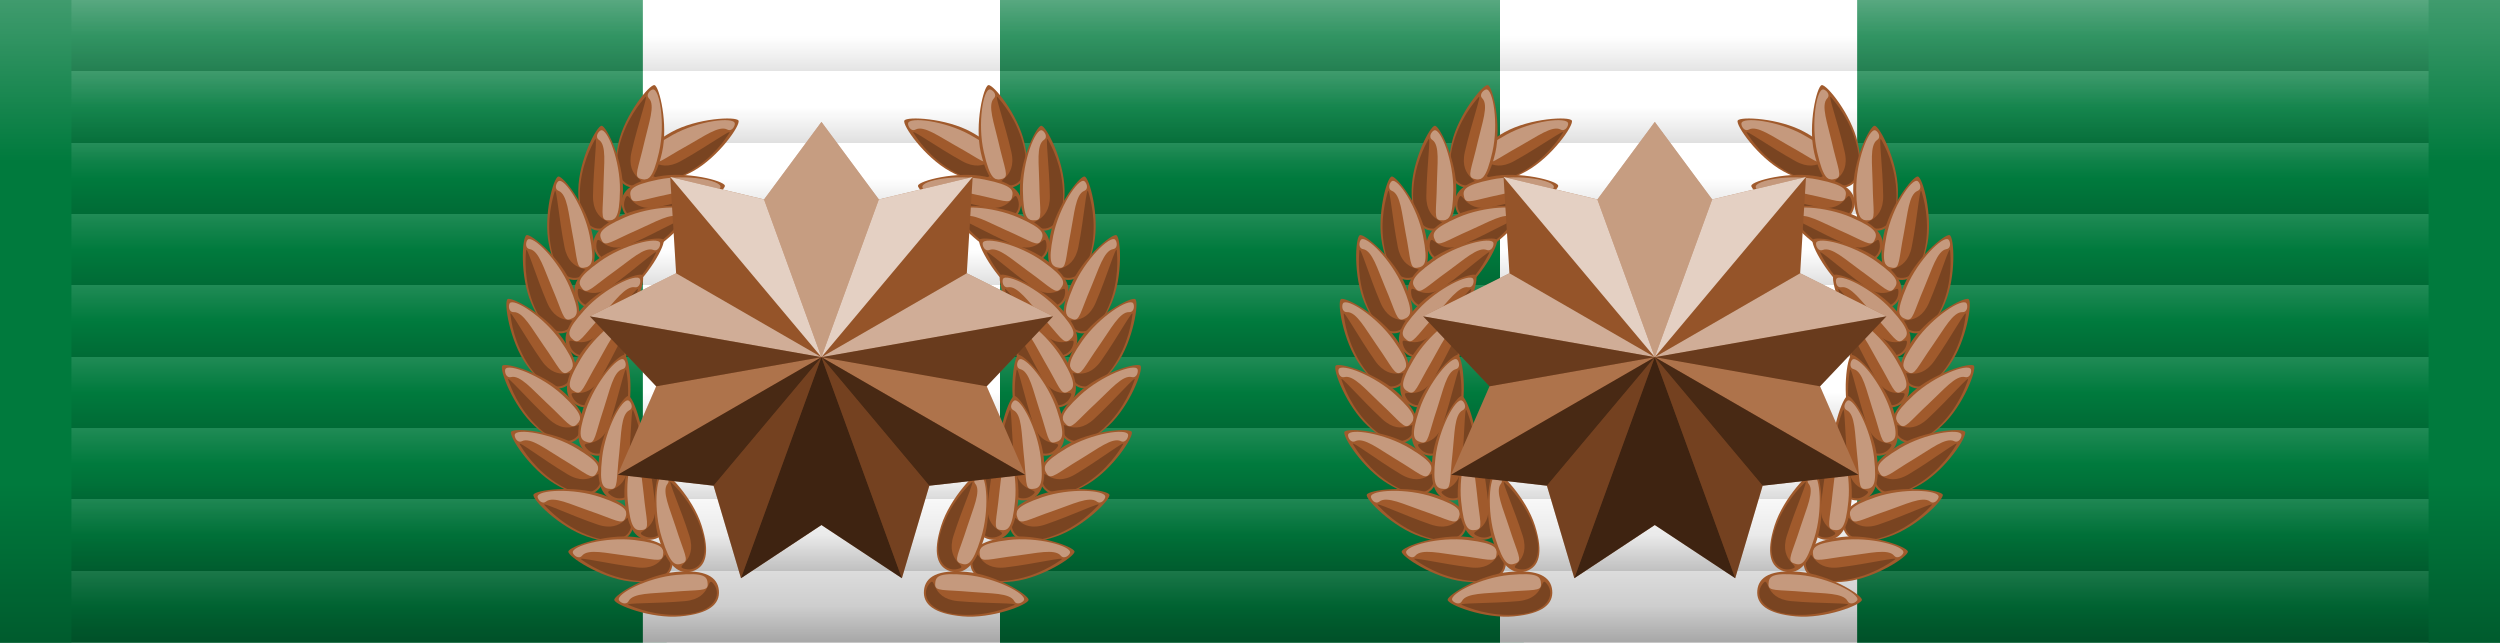 <svg xmlns="http://www.w3.org/2000/svg" xmlns:xlink="http://www.w3.org/1999/xlink" width="105" height="27"><defs><linearGradient id="a" spreadMethod="repeat" x2="0" y2=".111"><stop offset="0" style="stop-color:#fff;stop-opacity:1"/><stop offset=".5" style="stop-color:#fff;stop-opacity:0"/><stop offset=".5" style="stop-color:#000;stop-opacity:0"/><stop offset="1" style="stop-color:#000;stop-opacitity:0"/></linearGradient><linearGradient id="b" x2="0" y2="1"><stop offset="0" style="stop-color:#fff;stop-opacity:1"/><stop offset=".25" style="stop-color:#fff;stop-opacity:0"/><stop offset=".75" style="stop-color:#000;stop-opacity:0"/><stop offset="1" style="stop-color:#000;stop-opacitity:0"/></linearGradient><symbol id="e"><path style="opacity:.125;fill:url(#a)" d="M3 0h99v27H3z"/><path style="opacity:.25;fill:url(#b)" d="M0 0h105v27H0z"/></symbol><symbol id="f"><g transform="translate(52 13)"><g id="d"><use transform="scale(-1 1) rotate(-34.087 -30.228 20)" xlink:href="#c"/><use xlink:href="#c" transform="rotate(-108 .001 -.001)"/><use xlink:href="#c" transform="scale(-1 1) rotate(-16.752 -56.767 44.812)"/><use transform="rotate(-96 .001 -.001)" xlink:href="#c"/><use transform="scale(-1 1) rotate(-28.752 -30.375 29.628)" xlink:href="#c"/><use xlink:href="#c" transform="rotate(-84 .001 -.001)"/><use xlink:href="#c" transform="scale(-1 1) rotate(-40.752 -19.333 23.276)"/><use transform="rotate(-72 .001 -.001)" xlink:href="#c"/><use transform="scale(-1 1) rotate(-52.752 -13.162 19.726)" xlink:href="#c"/><use xlink:href="#c" transform="rotate(-60 .001 -.001)"/><use xlink:href="#c" transform="scale(-1 1) rotate(-64.752 -9.15 17.417)"/><use transform="rotate(-48 .001 -.001)" xlink:href="#c"/><use transform="scale(-1 1) rotate(-76.752 -6.279 15.766)" xlink:href="#c"/><use xlink:href="#c" transform="rotate(-36 .001 -.001)"/><use xlink:href="#c" transform="scale(-1 1) rotate(-88.752 -4.08 14.5)"/><use transform="rotate(-24 .001 -.001)" xlink:href="#c"/><use transform="scale(1 -1) rotate(79.248 16.282 2.788)" xlink:href="#c"/><use xlink:href="#c" transform="rotate(-12 .001 -.001)"/><use xlink:href="#c" transform="scale(1 -1) rotate(67.248 18.985 1.233)"/><g id="c"><path style="stroke:none" d="M-14.36 16.559c0 1.566-.465 2.203-1.206 2.203-.741 0-1.206-.637-1.206-2.203 0-1.566.938-3.466 1.206-3.466s1.206 1.9 1.206 3.466z" transform="rotate(95.16 -1.71 19.699) scale(.778)"/><path style="opacity:.384;fill:#fff;stroke:none" d="M-15.718 16.18c0 1.566.166 1.99-.238 2.01-.404.02-.652-.066-.652-1.632 0-1.565.726-3.341 1.075-3.218.128.046.34.36.098.517-.426.275-.283 1.33-.283 2.323z" transform="rotate(95.16 -1.71 19.699) scale(.778)"/><path d="M-14.439 16.84c0 1.566-.855 2.063-1.476 1.689-.622-.374.757-.082.757-1.648 0-1.566-.213-3.319-.063-3.038.15.282.782 1.432.782 2.998z" style="fill:#000;opacity:.243;stroke:none" transform="rotate(95.16 -1.71 19.699) scale(.778)"/><path d="M-14.36 16.559c0 1.566-.465 2.203-1.206 2.203-.741 0-1.206-.637-1.206-2.203 0-1.566.938-3.466 1.206-3.466s1.206 1.9 1.206 3.466z" style="fill:none" transform="rotate(95.16 -1.71 19.699) scale(.778)"/></g></g><use transform="scale(-1 1)" xlink:href="#d"/><path style="stroke:none" d="M.001-9.88l2.411 3.257 3.94-.945-.246 4.044L9.73-1.716l-2.788 2.94L8.558 4.94l-4.026.46L3.38 9.284.001 7.05l-3.379 2.235L-4.53 5.4l-4.025-.46 1.615-3.716-2.789-2.94 3.626-1.808-.247-4.044 3.94.945z"/><g style="stroke:none"><path d="M46.148 5.932L52.5 13.5l-2.41-6.623-3.942-.945zM52.5 13.5l6.352-7.568-3.942.945L52.5 13.5z" style="fill:#fff;fill-opacity:.711" transform="translate(-52.5 -13.5)"/><path d="M46.396 9.977l-3.626 1.808L52.5 13.5l-6.104-3.523zM52.5 13.5l9.73-1.715-3.626-1.808L52.5 13.5z" style="fill:#fff;fill-opacity:.506" transform="translate(-52.5 -13.5)"/><path d="M52.5 13.5l8.557 4.94-1.616-3.715L52.5 13.5zm0 0l-6.941 1.225-1.616 3.714L52.5 13.5z" style="fill:#fff;fill-opacity:.151" transform="translate(-52.5 -13.5)"/><path d="M52.5 13.5l3.379 9.285L57.03 18.9l-4.53-5.4zm0 0l-4.531 5.4 1.152 3.885L52.5 13.5z" style="fill:#000;fill-opacity:.274" transform="translate(-52.5 -13.5)"/><path d="M52.5 13.5l-3.379 9.285L52.5 20.55l3.379 2.236L52.5 13.5z" style="fill:#000;fill-opacity:.611" transform="translate(-52.5 -13.5)"/><path d="M52.5 13.5l4.531 5.4 4.026-.46L52.5 13.5zm0 0l-8.557 4.94 4.026.46 4.531-5.4z" style="fill:#000;fill-opacity:.549" transform="translate(-52.5 -13.5)"/><path d="M42.77 11.785l2.789 2.94L52.5 13.5l-9.73-1.715zM52.5 13.5l6.941 1.225 2.79-2.94L52.5 13.5z" style="fill:#000;fill-opacity:.343" transform="translate(-52.5 -13.5)"/><path d="M46.148 5.932l.248 4.045L52.5 13.5l-6.352-7.568zM52.5 13.5l6.104-3.523.248-4.045L52.5 13.5z" style="fill:#000;fill-opacity:.071" transform="translate(-52.5 -13.5)"/><path d="M52.5 3.62l-2.41 3.257L52.5 13.5l2.41-6.623-2.41-3.258z" style="fill:#fff;fill-opacity:.403" transform="translate(-52.5 -13.5)"/></g><path d="M52.5 3.62l2.41 3.256 3.94-.945-.246 4.045 3.626 1.808-2.788 2.94 1.614 3.716-4.025.46-1.152 3.884L52.5 20.55l-3.38 2.235-1.15-3.884-4.026-.46 1.614-3.716-2.788-2.94 3.626-1.808-.247-4.045 3.94.945zm0 0v9.88m2.41-6.624L52.5 13.5m-6.35-7.569l6.349 7.569m-2.411-6.623L52.5 13.5m-9.73-1.716l9.729 1.717m-6.104-3.524L52.5 13.5m-8.556 4.94l8.556-4.939m-6.941 1.224L52.5 13.5m-3.38 9.284l3.38-9.283M47.97 18.9l4.53-5.4m3.38 9.284l-3.38-9.283m.002 7.048L52.5 13.5m8.556 4.94l-8.555-4.94m4.531 5.399L52.5 13.5m9.73-1.716L52.5 13.5m6.942 1.222L52.5 13.5m6.35-7.569L52.5 13.5m6.103-3.526L52.5 13.5" transform="translate(-52.499 -13.5)" style="fill:none"/></g></symbol><filter height="116%" width="116%" y="-8%" x="-8%" id="g"><feGaussianBlur in="SourceAlpha" stdDeviation="2" result="blurred"/><feOffset dy="2" in="blurred" result="shadow"/><feMerge><feMergeNode in="shadow"/><feMergeNode in="SourceGraphic"/></feMerge></filter></defs><path style="fill:#007a3d" d="M0 0h28v27H0z"/><path style="fill:#fff" d="M27 0h16v27H27z"/><path style="fill:#007a3d" d="M42 0h22v27H42z"/><path style="fill:#fff" d="M63 0h16v27H63z"/><path style="fill:#007a3d" d="M78 0h28v27H78z"/><use xlink:href="#e"/><use x="-17.5" xlink:href="#f" class="device" style="filter:url(#g);fill:#a05a2c"/><use x="17.5" xlink:href="#f" class="device" style="filter:url(#g);fill:#a05a2c"/></svg>